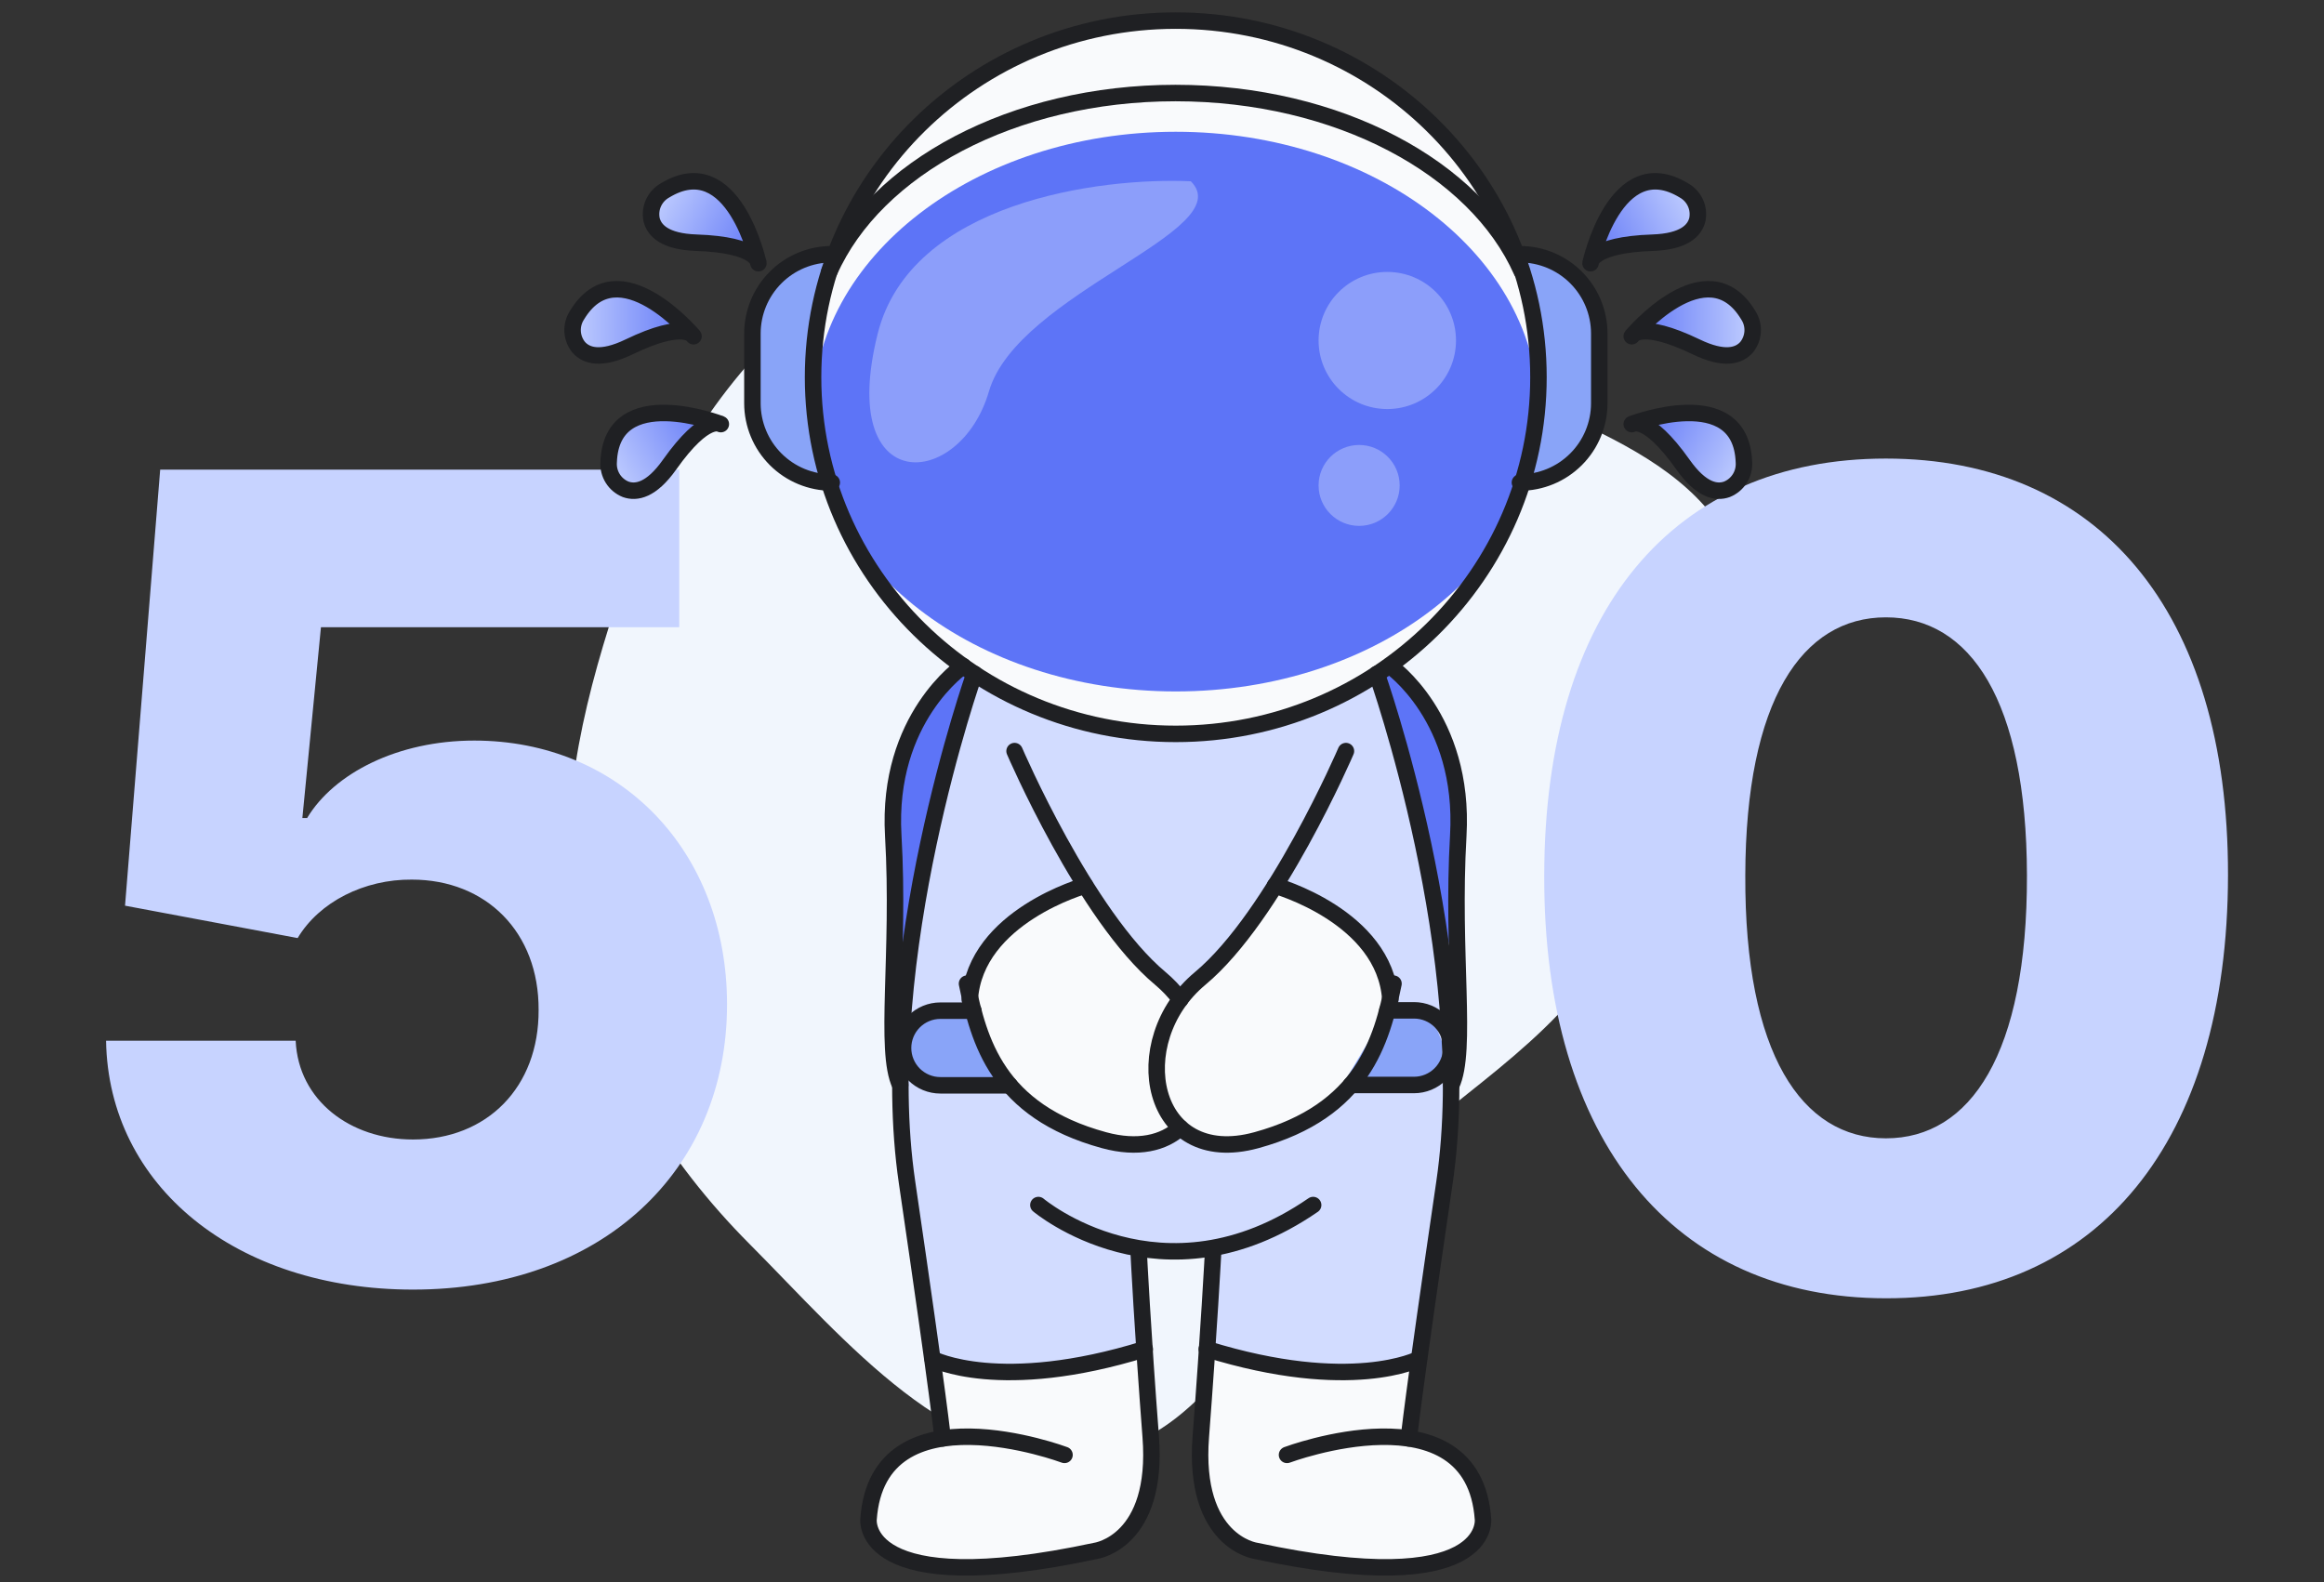 <svg width="282" height="192" viewBox="0 0 282 192" fill="none" xmlns="http://www.w3.org/2000/svg">
<rect x="0" y="0" width="282" height="192" fill="#333333" stroke="none"/>
<path fill-rule="evenodd" clip-rule="evenodd" d="M131.904 16C147.78 15.907 157.77 32.301 170.96 41.12C184.881 50.427 206.046 53.141 211.236 69.041C216.426 84.941 203.858 100.981 195.166 115.277C188.174 126.777 176.278 133.063 166.613 142.439C154.661 154.032 148.466 174.772 131.904 176.643C115.492 178.498 102.614 162.677 90.971 150.986C80.903 140.877 73.426 128.65 70.266 114.751C67.314 101.768 69.935 88.668 73.915 75.962C77.938 63.114 83.815 51.265 93.182 41.579C104.201 30.186 116.037 16.094 131.904 16Z" fill="#F1F6FD"/>
<path d="M50.114 156.5C72.978 156.5 88.22 142.12 88.22 121.892C88.22 103.199 75.182 89.873 57.543 89.873C48.244 89.873 40.527 93.852 37.268 99.268H36.692L38.945 76.117H82.42V56.992H19.437L15.171 109.909L36.117 113.84C38.754 109.43 44.218 106.698 49.97 106.746C58.981 106.746 65.404 113.121 65.356 122.563C65.404 131.958 59.077 138.285 50.114 138.285C42.492 138.285 36.213 133.54 35.877 126.302H12.87C13.157 143.941 28.64 156.5 50.114 156.5ZM228.843 157.554C254.535 157.602 270.305 138.621 270.352 106.218C270.4 74.008 254.535 55.649 228.843 55.649C203.151 55.649 187.429 73.96 187.381 106.218C187.285 138.525 203.151 157.554 228.843 157.554ZM228.843 138.142C218.633 138.142 211.683 127.884 211.779 106.218C211.827 84.984 218.681 74.918 228.843 74.918C239.052 74.918 245.907 84.984 245.955 106.218C246.003 127.884 239.1 138.142 228.843 138.142Z" fill="#C7D3FF"/>
<path d="M112.5 85.5L116 82.5L117 81.5L121 84L134 88.5H148L160.5 85.5L168.5 81.5L171.5 84L175.5 91L177 99.5V112.5V127.5L175.5 136.5L174 151L171.5 174L175.5 176L179.5 180.5L180 185.5L177 188.5L171.5 190H158.5L151.5 188.5L148 185.5L146 180V171.5L147 161V152H144.5H138V158L139.5 174V182L138 185.5L134 188.5L125 190H112.5L108 188.5L105.5 185.5V182L108 177L114 174L112.5 166.5L110.5 148.5L109.5 130.5L108 117.5V102.5L109.5 91L112.5 85.5Z" fill="#D2DCFF"/>
<path d="M113 85L116 82L117 81L118 82L116 88L114 98.5L111 111.5L108.5 117V104.5V95.5L110 89.5L113 85Z" fill="#5D74F7"/>
<path d="M172.5 85L169.5 82L168.5 81L167.5 82L169.5 88L171.5 98.5L174.5 111.5L177 117V104.5V95.5L175.5 89.5L172.5 85Z" fill="#5D74F7"/>
<path d="M120 115.5L123 112L125.5 110.5L132 107.5L137 115.5L143 121L147.5 117L155 107.5L162 110.5L166.5 115L168.5 120V122.5L166 129L162 133L159 135.5L155 137.5L150.5 138.5H146.5L143 137.5L140 138.5H135L128.5 136.5L123 132L119 125L117.5 120L120 115.5Z" fill="#F9FAFC"/>
<path d="M119 166L113 165L114 174.5L111 176L107 178.5L105.5 183L106 187L111 189.5H122.5L134 188L139 183.5V178.5V164L128 166H119Z" fill="#F9FAFC"/>
<path d="M166.5 166L172.5 165L171.5 174.5L174.5 176L178.5 178.5L180 183L179.5 187L174.5 189.5H163L151.5 188L146.5 183.5V178.5V164L157.5 166H166.5Z" fill="#F9FAFC"/>
<path d="M114 123H117.5L119 126.5L122 131.5H112L110 129.5V126.5L111 124L114 123Z" fill="#89A4F8"/>
<path d="M171 123H167.5L166 126.5L163 131.5H173L175 129.5V126.5L174 124L171 123Z" fill="#89A4F8"/>
<path d="M93.5 34.5L98.5 31H101L104.5 24L112 14.5L123 7L133 3.5L143 2.5L153.5 4L164.5 8L173.5 14.5L178.5 19.5L183 29.5L186.5 41L186 54L183 63L176.5 74L170 80L159.5 86L151 88.5L141.5 89L132 88L121.5 84.5L113.5 78.5L107 71.5L100.5 59L99 58.5L93 55L91 47.5L91.5 39.5L93.5 34.5Z" fill="#F9FAFC"/>
<path d="M142.67 83.91C166.976 83.91 186.68 68.706 186.68 49.95C186.68 31.195 166.976 15.99 142.67 15.99C118.364 15.99 98.66 31.195 98.66 49.95C98.66 68.706 118.364 83.91 142.67 83.91Z" fill="#5D74F7"/>
<path d="M96.5 32L100.5 31V32.5L98.5 41V50.5L100 58H97L93 55L92 51L91 43.5L92 37L94.5 34L96.5 32Z" fill="#89A4F8"/>
<path d="M189 32L185 31V32.5L187 41V50.5L185.5 58H188.5L192.5 55L193.5 51L194.5 43.5L193.5 37L191 34L189 32Z" fill="#89A4F8"/>
<path d="M142.67 89.06C166.976 89.06 186.68 69.683 186.68 45.78C186.68 21.877 166.976 2.5 142.67 2.5C118.364 2.5 98.66 21.877 98.66 45.78C98.66 69.683 118.364 89.06 142.67 89.06Z" stroke="#1F2023" stroke-width="2" stroke-miterlimit="10" stroke-linecap="round" stroke-linejoin="round"/>
<path d="M100.64 32.95C106.2 20.4 122.91 11.29 142.64 11.29C162.37 11.29 179.09 20.39 184.64 32.92" stroke="#1F2023" stroke-width="2" stroke-miterlimit="10" stroke-linecap="round" stroke-linejoin="round"/>
<path d="M118.24 81.77C118.24 81.77 106.06 116.2 110.06 143.47C114.06 170.74 114.38 174.56 114.38 174.56" stroke="#1F2023" stroke-width="2" stroke-miterlimit="10" stroke-linecap="round" stroke-linejoin="round"/>
<path d="M129.17 176.56C129.17 176.56 106.55 168.08 105.39 184.37C105.39 184.37 104.23 194.37 132.99 188.2C132.99 188.2 140.61 187.11 139.63 174.35C138.65 161.59 138.17 151.95 138.17 151.95" stroke="#1F2023" stroke-width="2" stroke-miterlimit="10" stroke-linecap="round" stroke-linejoin="round"/>
<path d="M113.17 164.93C113.17 164.93 121.34 169.17 138.91 163.72" stroke="#1F2023" stroke-width="2" stroke-miterlimit="10" stroke-linecap="round" stroke-linejoin="round"/>
<path d="M116.87 80.83C116.87 80.83 107.56 87.11 108.39 101.41C109.22 115.71 107.25 127.51 109.23 131.67" stroke="#1F2023" stroke-width="2" stroke-miterlimit="10" stroke-linecap="round" stroke-linejoin="round"/>
<path d="M167.06 81.79C167.06 81.79 179.28 116.2 175.28 143.47C171.28 170.74 170.96 174.56 170.96 174.56" stroke="#1F2023" stroke-width="2" stroke-miterlimit="10" stroke-linecap="round" stroke-linejoin="round"/>
<path d="M156.17 176.56C156.17 176.56 178.79 168.08 179.95 184.37C179.95 184.37 181.11 194.37 152.35 188.2C152.35 188.2 144.73 187.11 145.71 174.35C146.69 161.59 147.2 151.95 147.2 151.95" stroke="#1F2023" stroke-width="2" stroke-miterlimit="10" stroke-linecap="round" stroke-linejoin="round"/>
<path d="M172.17 164.93C172.17 164.93 164 169.17 146.43 163.72" stroke="#1F2023" stroke-width="2" stroke-miterlimit="10" stroke-linecap="round" stroke-linejoin="round"/>
<path d="M168.67 80.83C168.67 80.83 177.78 87.11 176.95 101.41C176.12 115.71 178.09 127.51 176.11 131.67" stroke="#1F2023" stroke-width="2" stroke-miterlimit="10" stroke-linecap="round" stroke-linejoin="round"/>
<path d="M126 146.24C126 146.24 141 158.88 159.34 146.24" stroke="#1F2023" stroke-width="2" stroke-miterlimit="10" stroke-linecap="round" stroke-linejoin="round"/>
<path d="M163.32 91.15C163.32 91.15 154.74 111.15 145.62 118.75C136.5 126.35 139.49 141.92 152.45 138.37C165.41 134.82 167.65 126.29 169.09 119.37" stroke="#1F2023" stroke-width="2" stroke-miterlimit="10" stroke-linecap="round" stroke-linejoin="round"/>
<path d="M143.22 136.87C141.22 138.71 138.08 139.49 133.97 138.37C120.97 134.83 118.78 126.29 117.34 119.37" stroke="#1F2023" stroke-width="2" stroke-miterlimit="10" stroke-linecap="round" stroke-linejoin="round"/>
<path d="M123.11 91.15C123.11 91.15 131.69 111.15 140.81 118.75C141.706 119.503 142.515 120.355 143.22 121.29" stroke="#1F2023" stroke-width="2" stroke-miterlimit="10" stroke-linecap="round" stroke-linejoin="round"/>
<path d="M154.71 107.48C154.71 107.48 168.04 111.2 168.71 121.29" stroke="#1F2023" stroke-width="2" stroke-miterlimit="10" stroke-linecap="round" stroke-linejoin="round"/>
<path d="M131.67 107.48C131.67 107.48 118.34 111.2 117.67 121.29" stroke="#1F2023" stroke-width="2" stroke-miterlimit="10" stroke-linecap="round" stroke-linejoin="round"/>
<path d="M122.51 131.71H114.11C112.909 131.71 111.756 131.233 110.907 130.383C110.057 129.534 109.58 128.381 109.58 127.18V127.18C109.58 125.978 110.057 124.826 110.907 123.977C111.756 123.127 112.909 122.65 114.11 122.65H118.11" stroke="#1F2023" stroke-width="2" stroke-miterlimit="10" stroke-linecap="round" stroke-linejoin="round"/>
<path d="M168.35 122.61H171.58C172.781 122.61 173.934 123.087 174.783 123.937C175.633 124.786 176.11 125.938 176.11 127.14V127.14C176.11 128.341 175.633 129.494 174.783 130.343C173.934 131.193 172.781 131.67 171.58 131.67H163.92" stroke="#1F2023" stroke-width="2" stroke-miterlimit="10" stroke-linecap="round" stroke-linejoin="round"/>
<path d="M183.73 30.85H184.43C186.984 30.85 189.433 31.865 191.239 33.671C193.045 35.477 194.06 37.926 194.06 40.48V48.94C194.057 51.492 193.042 53.939 191.236 55.743C189.43 57.547 186.982 58.56 184.43 58.56V58.56" stroke="#1F2023" stroke-width="2" stroke-miterlimit="10" stroke-linecap="round" stroke-linejoin="round"/>
<path d="M101.64 30.85H100.93C98.376 30.85 95.927 31.865 94.121 33.671C92.315 35.477 91.3 37.926 91.3 40.48V48.94C91.303 51.492 92.318 53.939 94.124 55.743C95.93 57.547 98.378 58.56 100.93 58.56V58.56" stroke="#1F2023" stroke-width="2" stroke-miterlimit="10" stroke-linecap="round" stroke-linejoin="round"/>
<path d="M89.036 25.533L91.536 29.533L90.536 30.533L85.036 29.533L80.536 28.033L79.036 26.533L79.536 24.033L81.536 22.533H86.036L89.036 25.533Z" fill="url(#paint0_linear_8206_190826)"/>
<path d="M92.026 31.943C92.026 31.943 89.026 18.043 80.686 23.113C80.076 23.456 79.591 23.983 79.3 24.619C79.009 25.255 78.927 25.967 79.066 26.653C79.386 27.973 80.666 29.323 84.486 29.453C92.126 29.713 92.026 31.943 92.026 31.943Z" stroke="#1F2023" stroke-width="2" stroke-linecap="round" stroke-linejoin="round"/>
<path d="M78.528 36.517L82.6 38.898L82.18 40.248L76.845 41.918L72.163 42.681L70.138 42.05L69.419 39.604L70.493 37.346L74.477 35.255L78.528 36.517Z" fill="url(#paint1_linear_8206_190826)"/>
<path d="M84.154 40.804C84.154 40.804 75.038 29.89 70.01 38.255C69.63 38.842 69.445 39.534 69.483 40.233C69.521 40.931 69.779 41.599 70.22 42.142C71.117 43.162 72.878 43.763 76.321 42.103C83.206 38.783 84.154 40.804 84.154 40.804Z" stroke="#1F2023" stroke-width="2" stroke-linecap="round" stroke-linejoin="round"/>
<path d="M203.626 36.517L199.554 38.898L199.975 40.248L205.309 41.918L209.991 42.681L212.016 42.05L212.735 39.604L211.661 37.346L207.677 35.255L203.626 36.517Z" fill="url(#paint2_linear_8206_190826)"/>
<path d="M198 40.804C198 40.804 207.116 29.89 212.145 38.255C212.525 38.842 212.709 39.534 212.671 40.233C212.633 40.931 212.375 41.599 211.934 42.142C211.037 43.162 209.277 43.763 205.834 42.103C198.948 38.783 198 40.804 198 40.804Z" stroke="#1F2023" stroke-width="2" stroke-linecap="round" stroke-linejoin="round"/>
<path d="M80.469 50.44L85.185 50.552L85.471 51.937L81.611 55.981L77.883 58.914L75.805 59.342L73.992 57.55L73.839 55.055L76.314 51.296L80.469 50.44Z" fill="url(#paint3_linear_8206_190826)"/>
<path d="M87.468 51.468C87.468 51.468 74.208 46.33 73.856 56.083C73.808 56.781 73.982 57.476 74.353 58.069C74.724 58.662 75.273 59.122 75.922 59.383C77.201 59.842 79.032 59.515 81.241 56.396C85.66 50.158 87.468 51.468 87.468 51.468Z" stroke="#1F2023" stroke-width="2" stroke-linecap="round" stroke-linejoin="round"/>
<path d="M195.99 25.533L193.49 29.533L194.49 30.533L199.99 29.533L204.49 28.033L205.99 26.533L205.49 24.033L203.49 22.533H198.99L195.99 25.533Z" fill="url(#paint4_linear_8206_190826)"/>
<path d="M193 31.943C193 31.943 196 18.043 204.34 23.113C204.949 23.456 205.434 23.983 205.726 24.619C206.017 25.255 206.099 25.967 205.96 26.653C205.64 27.973 204.36 29.323 200.54 29.453C192.9 29.713 193 31.943 193 31.943Z" stroke="#1F2023" stroke-width="2" stroke-linecap="round" stroke-linejoin="round"/>
<path d="M204.998 50.44L200.282 50.552L199.997 51.937L203.857 55.981L207.584 58.914L209.662 59.342L211.475 57.55L211.628 55.055L209.153 51.296L204.998 50.44Z" fill="url(#paint5_linear_8206_190826)"/>
<path d="M198 51.468C198 51.468 211.259 46.33 211.611 56.083C211.66 56.781 211.486 57.476 211.115 58.069C210.744 58.662 210.194 59.122 209.545 59.383C208.267 59.842 206.436 59.515 204.226 56.396C199.808 50.158 198 51.468 198 51.468Z" stroke="#1F2023" stroke-width="2" stroke-linecap="round" stroke-linejoin="round"/>
<ellipse opacity="0.4" cx="164.92" cy="58.91" rx="4.92" ry="4.91" fill="#D2DCFF"/>
<ellipse opacity="0.4" cx="168.337" cy="41.32" rx="8.337" ry="8.32" fill="#D2DCFF"/>
<path opacity="0.4" d="M106.5 40.5C110.5 24.5 133.5 21.5 144.5 22C150.5 28 123.5 35.5 120 47.5C116.5 59.5 101.5 60.5 106.5 40.5Z" fill="#D2DCFF"/>
<defs>
<linearGradient id="paint0_linear_8206_190826" x1="79.036" y1="24.033" x2="93.036" y2="31.533" gradientUnits="userSpaceOnUse">
<stop stop-color="#C4D1FF"/>
<stop offset="1" stop-color="#586FF6"/>
</linearGradient>
<linearGradient id="paint1_linear_8206_190826" x1="68.976" y1="39.836" x2="84.858" y2="39.971" gradientUnits="userSpaceOnUse">
<stop stop-color="#C4D1FF"/>
<stop offset="1" stop-color="#586FF6"/>
</linearGradient>
<linearGradient id="paint2_linear_8206_190826" x1="213.178" y1="39.836" x2="197.296" y2="39.971" gradientUnits="userSpaceOnUse">
<stop stop-color="#C4D1FF"/>
<stop offset="1" stop-color="#586FF6"/>
</linearGradient>
<linearGradient id="paint3_linear_8206_190826" x1="73.717" y1="57.968" x2="87.68" y2="50.399" gradientUnits="userSpaceOnUse">
<stop stop-color="#C4D1FF"/>
<stop offset="1" stop-color="#586FF6"/>
</linearGradient>
<linearGradient id="paint4_linear_8206_190826" x1="205.99" y1="24.033" x2="191.99" y2="31.533" gradientUnits="userSpaceOnUse">
<stop stop-color="#C4D1FF"/>
<stop offset="1" stop-color="#586FF6"/>
</linearGradient>
<linearGradient id="paint5_linear_8206_190826" x1="211.75" y1="57.968" x2="197.787" y2="50.399" gradientUnits="userSpaceOnUse">
<stop stop-color="#C4D1FF"/>
<stop offset="1" stop-color="#586FF6"/>
</linearGradient>
</defs>
</svg>
